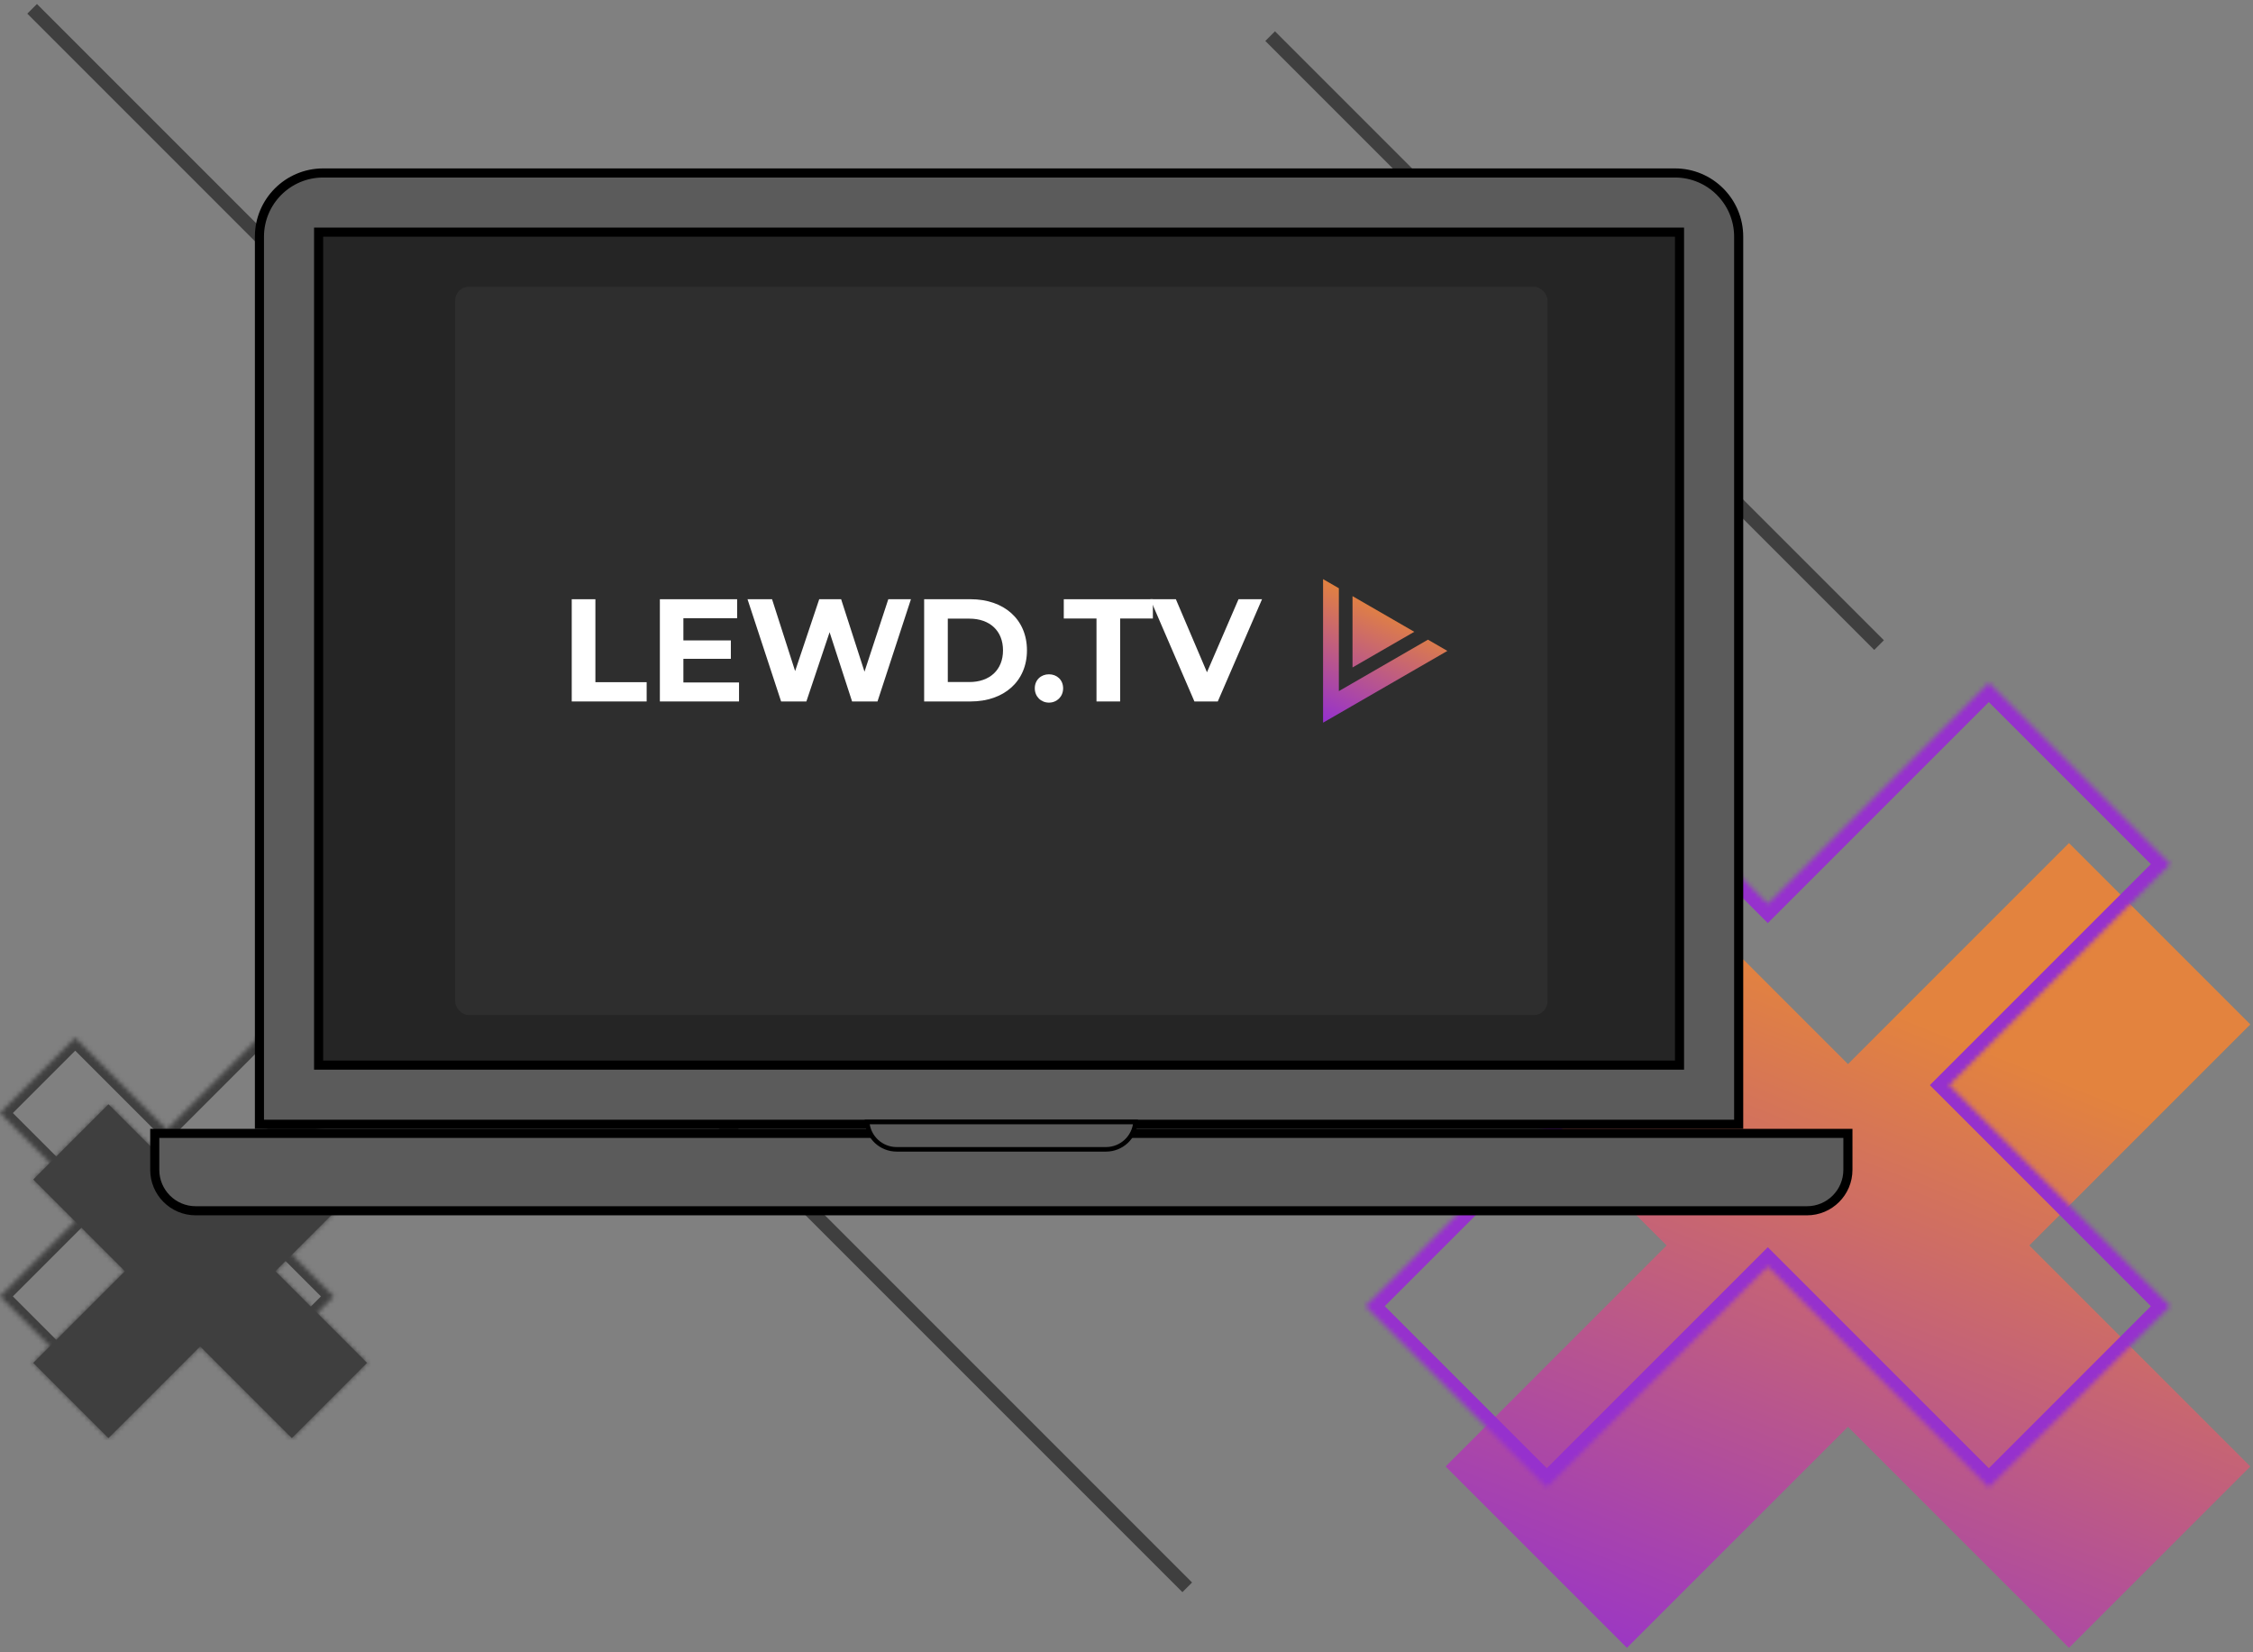 <svg width="495" height="363" viewBox="0 0 495 363" fill="none" xmlns="http://www.w3.org/2000/svg">
<rect x="0" y="0" width="495" height="363" fill="#808080" stroke="none"/>
<line x1="279.061" y1="7.939" x2="412.845" y2="141.724" stroke="#3F3F3F" stroke-width="3"/>
<line x1="7.061" y1="1.939" x2="140.845" y2="135.724" stroke="#3F3F3F" stroke-width="3"/>
<line x1="127.061" y1="214.939" x2="260.845" y2="348.724" stroke="#3F3F3F" stroke-width="3"/>
<mask id="path-4-inside-1" fill="white">
<path fill-rule="evenodd" clip-rule="evenodd" d="M23.831 242.608L7.304 259.134L27.446 279.276L7.305 299.418L23.831 315.944L43.973 295.803L64.114 315.944L80.641 299.418L60.499 279.276L80.641 259.134L64.115 242.608L43.973 262.75L23.831 242.608Z"/>
</mask>
<path fill-rule="evenodd" clip-rule="evenodd" d="M23.831 242.608L7.304 259.134L27.446 279.276L7.305 299.418L23.831 315.944L43.973 295.803L64.114 315.944L80.641 299.418L60.499 279.276L80.641 259.134L64.115 242.608L43.973 262.75L23.831 242.608Z" fill="#3F3F3F"/>
<path d="M7.304 259.134L5.89 257.72L4.476 259.134L5.89 260.548L7.304 259.134ZM23.831 242.608L25.245 241.193L23.831 239.779L22.417 241.193L23.831 242.608ZM27.446 279.276L28.861 280.691L30.275 279.276L28.861 277.862L27.446 279.276ZM7.305 299.418L5.891 298.004L4.476 299.418L5.891 300.832L7.305 299.418ZM23.831 315.944L22.417 317.359L23.831 318.773L25.246 317.359L23.831 315.944ZM43.973 295.803L45.387 294.389L43.973 292.975L42.559 294.389L43.973 295.803ZM64.114 315.944L62.7 317.359L64.114 318.773L65.528 317.359L64.114 315.944ZM80.641 299.418L82.055 300.832L83.469 299.418L82.055 298.004L80.641 299.418ZM60.499 279.276L59.085 277.862L57.671 279.276L59.085 280.691L60.499 279.276ZM80.641 259.134L82.056 260.549L83.47 259.134L82.056 257.72L80.641 259.134ZM64.115 242.608L65.529 241.194L64.115 239.779L62.701 241.194L64.115 242.608ZM43.973 262.75L42.559 264.164L43.973 265.578L45.387 264.164L43.973 262.75ZM8.718 260.548L25.245 244.022L22.417 241.193L5.89 257.72L8.718 260.548ZM28.861 277.862L8.718 257.72L5.89 260.548L26.032 280.691L28.861 277.862ZM8.719 300.832L28.861 280.691L26.032 277.862L5.891 298.004L8.719 300.832ZM25.246 314.53L8.719 298.004L5.891 300.832L22.417 317.359L25.246 314.53ZM42.559 294.389L22.417 314.53L25.246 317.359L45.387 297.217L42.559 294.389ZM65.528 314.53L45.387 294.389L42.559 297.217L62.7 317.359L65.528 314.53ZM79.227 298.004L62.7 314.53L65.528 317.359L82.055 300.832L79.227 298.004ZM59.085 280.691L79.227 300.832L82.055 298.004L61.914 277.862L59.085 280.691ZM79.227 257.72L59.085 277.862L61.914 280.691L82.056 260.549L79.227 257.72ZM62.701 244.022L79.227 260.549L82.056 257.72L65.529 241.194L62.701 244.022ZM45.387 264.164L65.529 244.022L62.701 241.194L42.559 261.336L45.387 264.164ZM22.417 244.022L42.559 264.164L45.387 261.336L25.245 241.193L22.417 244.022Z" fill="#3F3F3F" mask="url(#path-4-inside-1)"/>
<mask id="path-6-inside-2" fill="white">
<path fill-rule="evenodd" clip-rule="evenodd" d="M16.527 228L4.60078e-05 244.527L20.142 264.668L0 284.81L16.527 301.337L36.668 281.195L56.81 301.337L73.337 284.81L53.195 264.668L73.337 244.527L56.81 228L36.668 248.142L16.527 228Z"/>
</mask>
<path d="M4.60078e-05 244.527L-1.414 243.112L-2.828 244.527L-1.414 245.941L4.60078e-05 244.527ZM16.527 228L17.941 226.586L16.527 225.172L15.112 226.586L16.527 228ZM20.142 264.668L21.556 266.083L22.97 264.668L21.556 263.254L20.142 264.668ZM0 284.81L-1.414 283.396L-2.828 284.81L-1.414 286.224L0 284.81ZM16.527 301.337L15.112 302.751L16.527 304.165L17.941 302.751L16.527 301.337ZM36.668 281.195L38.083 279.781L36.668 278.367L35.254 279.781L36.668 281.195ZM56.81 301.337L55.396 302.751L56.81 304.165L58.224 302.751L56.81 301.337ZM73.337 284.81L74.751 286.224L76.165 284.81L74.751 283.396L73.337 284.81ZM53.195 264.668L51.781 263.254L50.367 264.668L51.781 266.083L53.195 264.668ZM73.337 244.527L74.751 245.941L76.165 244.527L74.751 243.112L73.337 244.527ZM56.81 228L58.224 226.586L56.81 225.172L55.396 226.586L56.81 228ZM36.668 248.142L35.254 249.556L36.668 250.97L38.083 249.556L36.668 248.142ZM1.414 245.941L17.941 229.414L15.112 226.586L-1.414 243.112L1.414 245.941ZM21.556 263.254L1.414 243.112L-1.414 245.941L18.728 266.083L21.556 263.254ZM1.414 286.224L21.556 266.083L18.728 263.254L-1.414 283.396L1.414 286.224ZM17.941 299.923L1.414 283.396L-1.414 286.224L15.112 302.751L17.941 299.923ZM35.254 279.781L15.112 299.923L17.941 302.751L38.083 282.609L35.254 279.781ZM58.224 299.923L38.083 279.781L35.254 282.609L55.396 302.751L58.224 299.923ZM71.923 283.396L55.396 299.923L58.224 302.751L74.751 286.224L71.923 283.396ZM51.781 266.083L71.923 286.224L74.751 283.396L54.609 263.254L51.781 266.083ZM71.922 243.112L51.781 263.254L54.609 266.083L74.751 245.941L71.922 243.112ZM55.396 229.414L71.922 245.941L74.751 243.112L58.224 226.586L55.396 229.414ZM38.083 249.556L58.224 229.414L55.396 226.586L35.254 246.728L38.083 249.556ZM15.112 229.414L35.254 249.556L38.083 246.728L17.941 226.586L15.112 229.414Z" fill="#3F3F3F" mask="url(#path-6-inside-2)"/>
<path fill-rule="evenodd" clip-rule="evenodd" d="M494.409 225.059L454.567 185.216L406.009 233.774L357.451 185.216L317.608 225.059L366.166 273.617L317.608 322.175L357.45 362.017L406.009 313.459L454.567 362.018L494.409 322.175L445.851 273.617L494.409 225.059Z" fill="url(#paint0_linear)"/>
<mask id="path-9-inside-3" fill="white">
<path fill-rule="evenodd" clip-rule="evenodd" d="M339.843 150L300 189.843L348.558 238.4L300 286.959L339.843 326.801L388.401 278.243L436.959 326.801L476.801 286.959L428.243 238.4L476.801 189.843L436.959 150L388.401 198.558L339.843 150Z"/>
</mask>
<path d="M300 189.843L297.879 187.721L295.758 189.843L297.879 191.964L300 189.843ZM339.843 150L341.964 147.879L339.843 145.757L337.721 147.879L339.843 150ZM348.558 238.4L350.68 240.522L352.801 238.4L350.68 236.279L348.558 238.4ZM300 286.959L297.879 284.837L295.757 286.959L297.879 289.08L300 286.959ZM339.843 326.801L337.721 328.922L339.843 331.044L341.964 328.922L339.843 326.801ZM388.401 278.243L390.522 276.122L388.401 274L386.279 276.122L388.401 278.243ZM436.959 326.801L434.838 328.922L436.959 331.044L439.08 328.922L436.959 326.801ZM476.801 286.959L478.923 289.08L481.044 286.959L478.923 284.837L476.801 286.959ZM428.243 238.4L426.122 236.279L424.001 238.4L426.122 240.522L428.243 238.4ZM476.801 189.843L478.922 191.964L481.044 189.843L478.922 187.721L476.801 189.843ZM436.959 150L439.08 147.879L436.959 145.757L434.837 147.879L436.959 150ZM388.401 198.558L386.279 200.679L388.401 202.801L390.522 200.679L388.401 198.558ZM302.122 191.964L341.964 152.121L337.721 147.879L297.879 187.721L302.122 191.964ZM350.68 236.279L302.122 187.721L297.879 191.964L346.437 240.522L350.68 236.279ZM302.121 289.08L350.68 240.522L346.437 236.279L297.879 284.837L302.121 289.08ZM341.964 324.68L302.121 284.837L297.879 289.08L337.721 328.922L341.964 324.68ZM386.279 276.122L337.721 324.68L341.964 328.922L390.522 280.364L386.279 276.122ZM439.08 324.68L390.522 276.122L386.279 280.364L434.838 328.922L439.08 324.68ZM474.68 284.837L434.838 324.68L439.08 328.922L478.923 289.08L474.68 284.837ZM426.122 240.522L474.68 289.08L478.923 284.837L430.365 236.279L426.122 240.522ZM474.68 187.721L426.122 236.279L430.365 240.522L478.922 191.964L474.68 187.721ZM434.837 152.121L474.68 191.964L478.922 187.721L439.08 147.879L434.837 152.121ZM390.522 200.679L439.08 152.121L434.837 147.879L386.279 196.437L390.522 200.679ZM337.721 152.121L386.279 200.679L390.522 196.437L341.964 147.879L337.721 152.121Z" fill="#9631CD" mask="url(#path-9-inside-3)"/>
<path d="M57 52C57 44.268 63.268 38 71 38H368C375.732 38 382 44.268 382 52V247H57V52Z" fill="#5B5B5B" stroke="black" stroke-width="2"/>
<path d="M70 51H369V234H70V51Z" fill="#252525" stroke="black" stroke-width="2"/>
<rect x="100" y="63" width="240" height="160" rx="3" fill="#2E2E2E"/>
<path d="M34 249H406V257C406 261.971 401.971 266 397 266H43C38.029 266 34 261.971 34 257V249Z" fill="#5B5B5B" stroke="black" stroke-width="2"/>
<path d="M249.481 246.5C249.226 249.856 246.422 252.5 243 252.5H197C193.578 252.5 190.774 249.856 190.519 246.5H249.481Z" fill="#5B5B5B" stroke="black"/>
<path fill-rule="evenodd" clip-rule="evenodd" d="M297.157 130.966L310.727 138.801L297.157 146.636L297.157 130.966ZM294.157 129.234L294.157 148.368V151.832L297.157 150.1L313.727 140.533L318 143L290.688 158.768L290.688 127.232L294.157 129.234Z" fill="url(#paint1_linear)"/>
<path d="M125.614 154.106H142.075V149.871H130.812V131.646H125.614V154.106Z" fill="white"/>
<path d="M150.145 149.935V144.737H160.573V140.694H150.145V135.817H161.953V131.646H144.979V154.106H162.37V149.935H150.145Z" fill="white"/>
<path d="M195.166 131.646L189.936 147.561L184.802 131.646H179.989L174.695 147.432L169.625 131.646H164.235L171.615 154.106H177.166L182.267 138.898L187.209 154.106H192.792L200.14 131.646H195.166Z" fill="white"/>
<path d="M203.041 154.106H213.245C220.593 154.106 225.63 149.679 225.63 142.876C225.63 136.074 220.593 131.646 213.245 131.646H203.041V154.106ZM208.239 149.839V135.913H212.988C217.448 135.913 220.368 138.577 220.368 142.876C220.368 147.176 217.448 149.839 212.988 149.839H208.239Z" fill="white"/>
<path d="M230.464 154.363C232.196 154.363 233.576 153.048 233.576 151.219C233.576 149.358 232.196 148.138 230.464 148.138C228.731 148.138 227.351 149.358 227.351 151.219C227.351 153.048 228.731 154.363 230.464 154.363Z" fill="white"/>
<path d="M240.908 154.106H246.106V135.881H253.294V131.646H233.721V135.881H240.908V154.106Z" fill="white"/>
<path d="M272.111 131.646L265.181 147.689L258.346 131.646H252.731L262.421 154.106H267.555L277.277 131.646H272.111Z" fill="white"/>
<defs>
<linearGradient id="paint0_linear" x1="406.009" y1="218.11" x2="343.508" y2="374.083" gradientUnits="userSpaceOnUse">
<stop stop-color="#E3833E"/>
<stop offset="1" stop-color="#942FD1"/>
</linearGradient>
<linearGradient id="paint1_linear" x1="304.344" y1="133.099" x2="292.039" y2="159.694" gradientUnits="userSpaceOnUse">
<stop stop-color="#E3833E"/>
<stop offset="1" stop-color="#942FD1"/>
</linearGradient>
</defs>
</svg>
